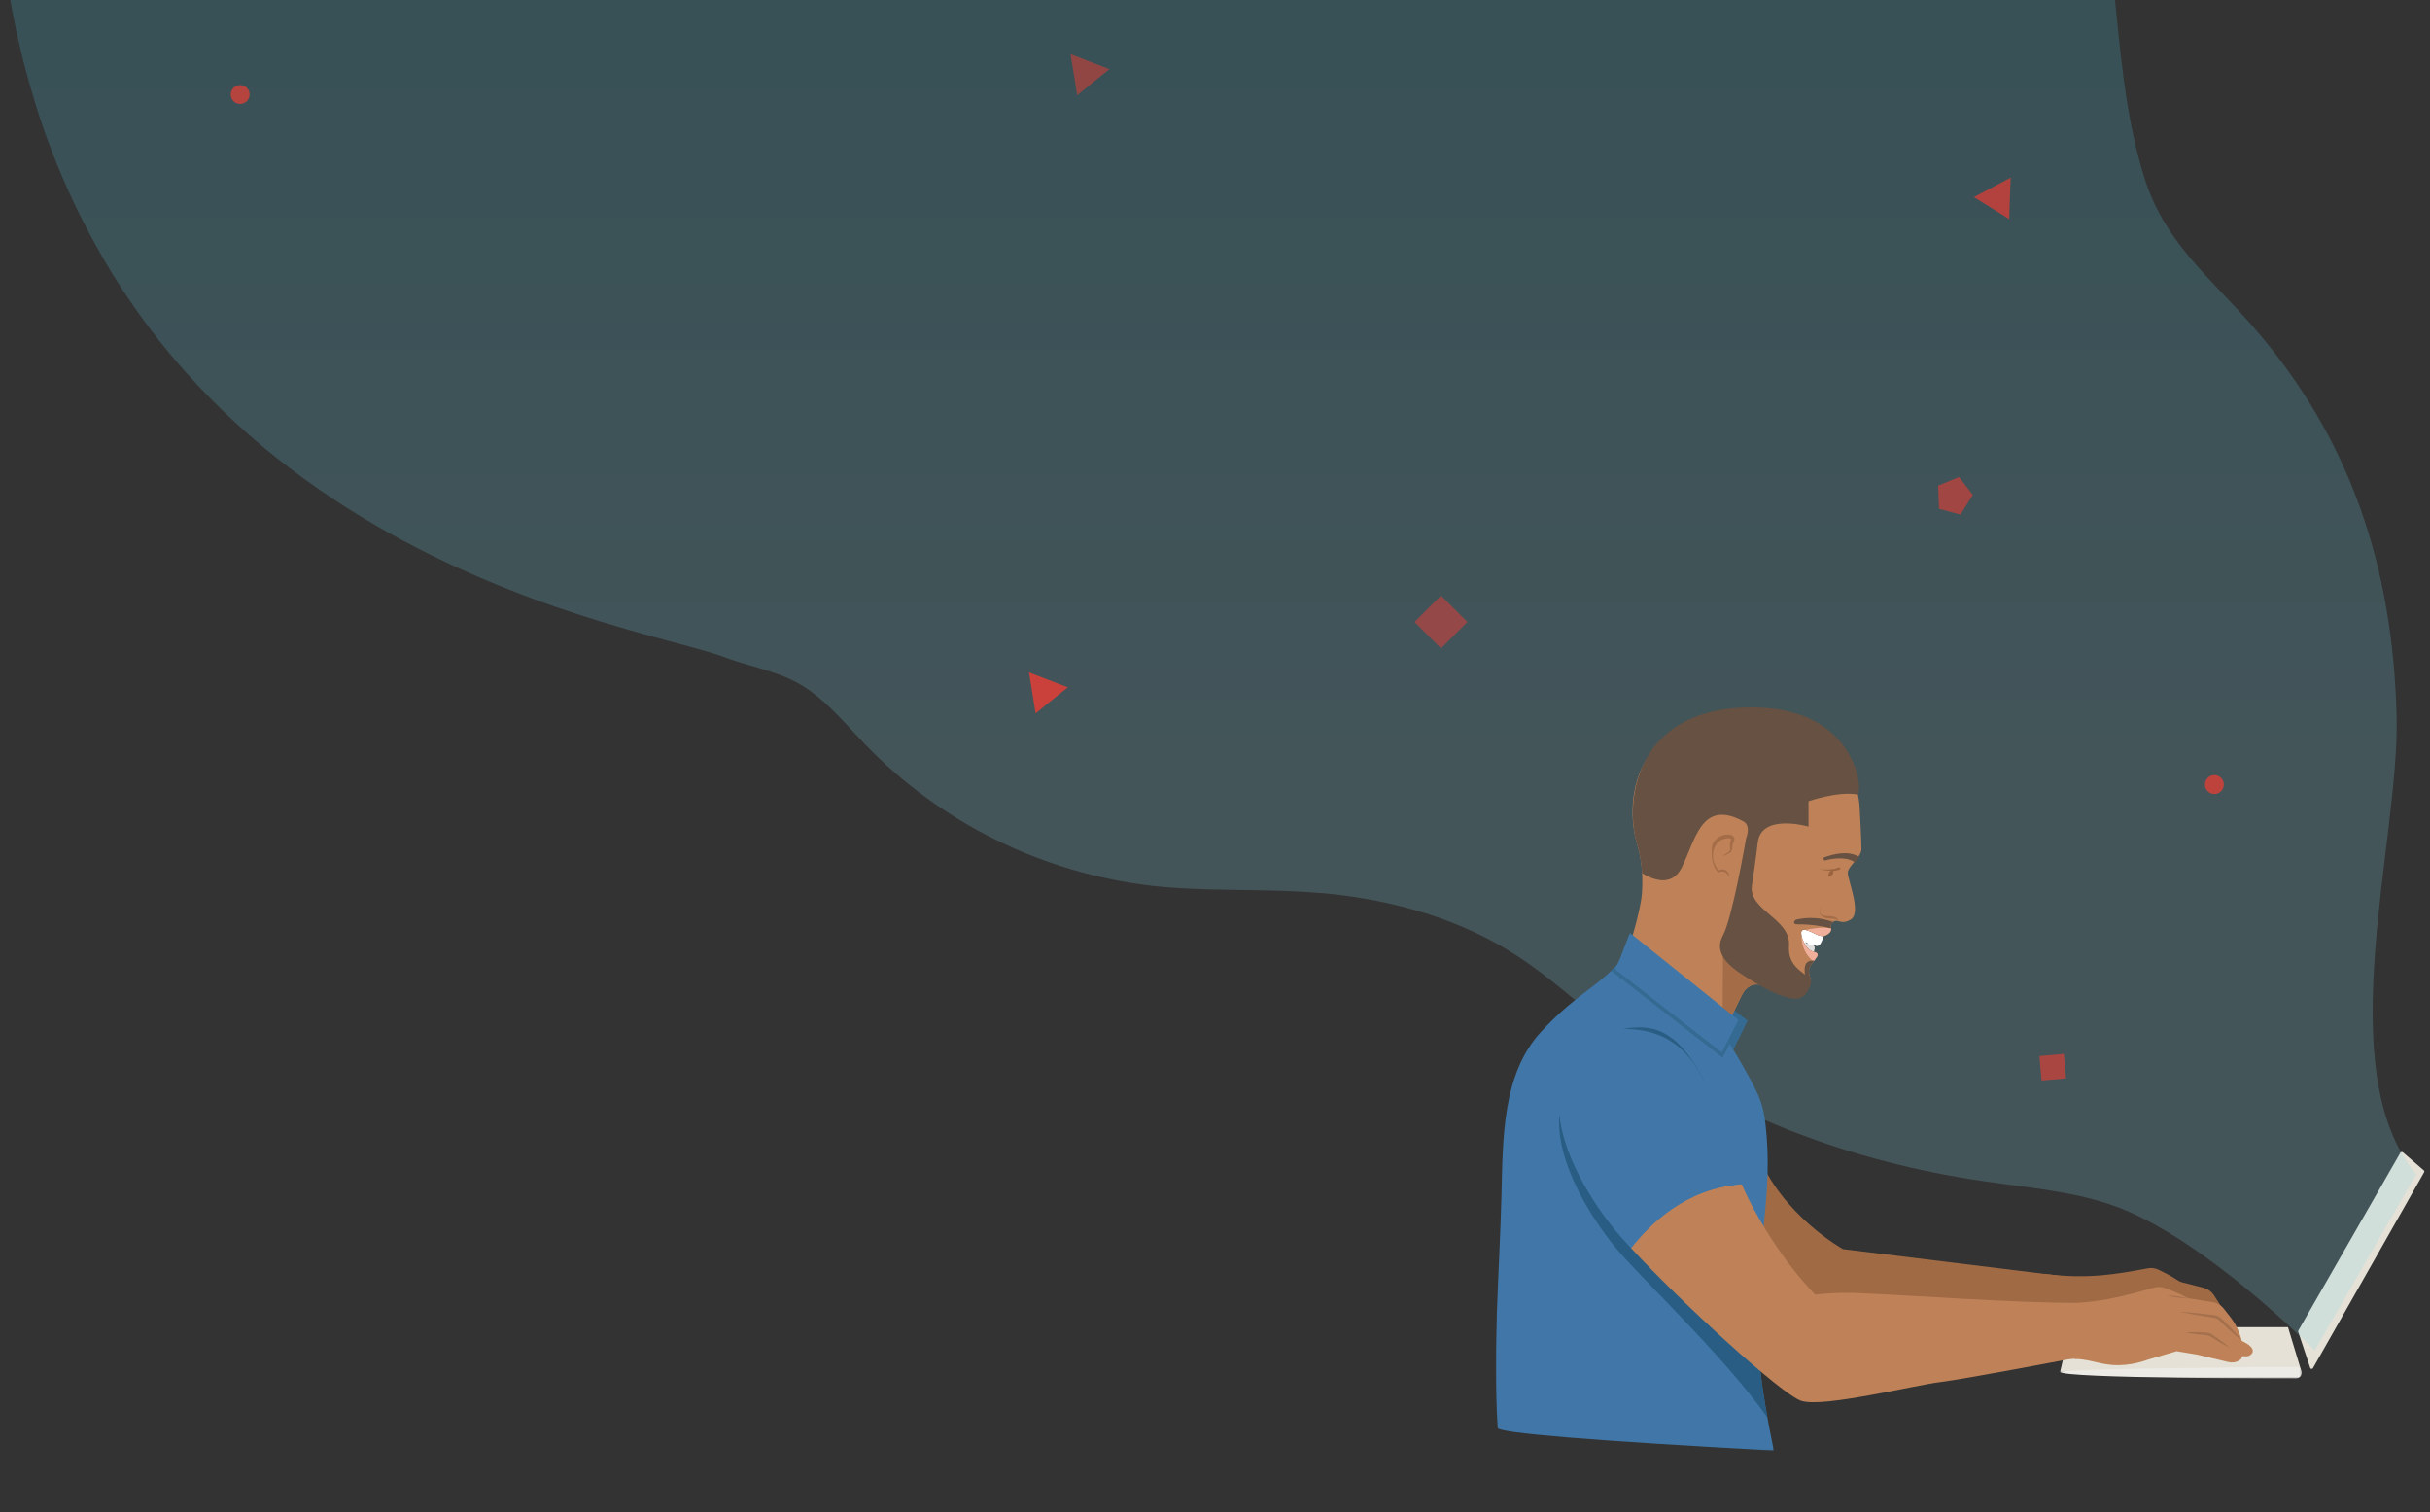 <?xml version="1.0" encoding="UTF-8"?>
<svg width="1285px" height="800px" viewBox="0 0 1285 800" version="1.1" xmlns="http://www.w3.org/2000/svg" xmlns:xlink="http://www.w3.org/1999/xlink">
    <rect x="0" y="0" width="1285" height="800" fill="#333333" stroke="none"/>
    <!-- Generator: Sketch 49.3 (51167) - http://www.bohemiancoding.com/sketch -->
    <title>banner-3</title>
    <desc>Created with Sketch.</desc>
    <defs>
        <linearGradient x1="50%" y1="11.426%" x2="50%" y2="66.279%" id="linearGradient-1">
            <stop stop-color="#44C2DF" offset="0%"></stop>
            <stop stop-color="#85DAEE" offset="100%"></stop>
        </linearGradient>
        <polygon id="path-2" points="0 0.057 147.015 0.057 147.015 273.939 0 273.939"></polygon>
        <polygon id="path-4" points="0.967 0.089 128.702 0.089 128.702 6.276 0.967 6.276"></polygon>
    </defs>
    <g id="banner-3" stroke="none" stroke-width="1" fill="none" fill-rule="evenodd">
        <g id="Page-1" transform="translate(-597, -3)">
            <g id="Tim-final" transform="translate(594, -100)">
                <g id="Layer_5">
                    <path d="M1272.343,712.716 L1218.417,806.74 C1218.317,806.941 1218.317,807.142 1218.317,807.443 L1224.643,826.509 C1224.844,827.211 1225.748,827.311 1226.149,826.609 L1284.895,723.052 C1285.096,722.751 1284.996,722.249 1284.695,722.048 L1273.648,712.516 C1273.247,712.215 1272.644,712.315 1272.343,712.716 Z" id="Shape" fill="#E5E1D6" fill-rule="nonzero"></path>
                    <path d="M1227.047,817.407 C1225.801,816.147 1224.523,814.852 1223.209,813.572 C1196.63,787.69 1155.858,753.81 1122.683,741.49 C1100.261,733.09 1075.914,731.34 1052.267,727.84 C982.024,717.688 913.184,692.312 856.958,649.088 C838.214,634.388 822.801,620.038 805.284,608.662 C775.329,589.06 739.771,579.087 704.039,575.587 C701.585,575.412 699.132,575.237 696.855,575.06 C668.655,572.962 640.277,574.712 612.251,571.56 C554.446,564.912 500.67,538.486 460.382,496.66 C449.347,485.11 438.837,471.985 424.824,464.285 C412.737,457.634 398.549,455.359 385.587,450.459 C371.225,445.034 333.913,437.509 288.022,420.884 C216.377,394.806 123.54,346.332 62.934,248.678 C44.542,218.754 30.002,186.379 20.192,152.778 C10.734,121.102 4.254,85.752 1.45,46.726 C0.364,31.744 -0.092,16.153 0.015,0 L1097.845,0 C1127.411,63.001 1116.586,131.043 1136.784,196.475 C1147.347,230.67 1170.994,249.083 1193.816,275.106 C1246.157,334.764 1268.333,403.086 1270.348,481.801 C1272.012,547.674 1234.761,669.131 1280.691,724.169 L1227.047,817.407 Z" id="Fill-1" fill="url(#linearGradient-1)" opacity="0.203"></path>
                </g>
            </g>
        </g>
        <polygon id="Polygon-2" fill="#E73D34" opacity="0.594" transform="translate(1033.5, 261.5) rotate(15) translate(-1033.5, -261.5) " points="1033.5 252 1043 259.257 1039.371 271 1027.629 271 1024 259.257"></polygon>
        <circle id="Oval" fill="#E73D34" opacity="0.752" cx="1171" cy="415" r="5"></circle>
        <polygon id="Page-1" fill="#E73D34" opacity="0.702" transform="translate(1058, 107.5) scale(1, -1) rotate(28) translate(-1058, -107.5) " points="1058.025 98 1052.513 107.525 1047 117 1058.025 117 1069 117 1063.487 107.525"></polygon>
        <polygon id="Page-1" fill="#E73D34" opacity="0.499" points="762 315 748 329.001 762 343 776 329.001"></polygon>
        <polygon id="Page-1" fill="#E73D34" opacity="0.513" transform="translate(573, 41.5) scale(1, -1) rotate(-21) translate(-573, -41.5) " points="573.025 32 567.513 41.525 562 51 573.025 51 584 51 578.487 41.525"></polygon>
        <polygon id="Page-1" fill="#E73D34" opacity="0.819" transform="translate(551, 368.5) scale(1, -1) rotate(-21) translate(-551, -368.5) " points="551.025 359 545.513 368.525 540 378 551.025 378 562 378 556.487 368.525"></polygon>
        <circle id="Oval" fill="#E73D34" opacity="0.709" cx="127" cy="50" r="5"></circle>
        <rect id="Rectangle-16" fill="#E73D34" opacity="0.622" transform="translate(1085.5, 564.5) rotate(-5) translate(-1085.5, -564.5) " x="1079" y="558" width="13" height="13"></rect>
        <g id="Page-1" transform="translate(791, 373)">
            <polygon id="Fill-1" fill="#E5E1D6" points="418.915 329.036 425.715 351.457 298.428 352.613 303.864 329.036"></polygon>
            <polygon id="Fill-2" fill="#356B93" points="70.123 135.561 75.028 122.044 133.122 166.905 124.676 184.102 70.22 140.722"></polygon>
            <g id="Group-69" transform="translate(0, 0.495)">
                <path d="M60.688,181.702 C60.561,204.155 74.077,229.79 83.535,243.945 C93.056,258.19 115.622,285.186 135.725,307.195 C151.869,324.841 166.409,339.277 171.373,341.336 C182.516,345.951 229.469,338.797 243.756,338.371 C258.033,337.935 306.092,338.017 306.092,338.017 C306.092,338.017 306.753,335.242 307.361,331.006 C308.529,322.655 310.589,312.17 305.623,302.249 C263.334,297.087 183.595,287.245 183.595,287.245 C183.595,287.245 151.164,269.351 138.372,236.606 C136.623,232.136 135.165,227.502 133.887,222.797 C130.363,209.884 128.144,196.435 124.746,184.321 C122.057,179.505 118.668,175.026 114.457,171.008 C101.611,158.759 106.292,147.652 97.65,141.051 C69.929,147.226 60.788,163.412 60.688,181.702" id="Fill-3" fill="#A06A45"></path>
                <path d="M75.891,116.833 C75.613,117.886 75.293,118.909 74.922,119.919 C74.685,119.579 74.458,119.238 74.221,118.898 L75.891,116.833 Z" id="Fill-5" fill="#BC1531"></path>
                <g id="Group-9" transform="translate(0, 119.86)">
                    <mask id="mask-3" fill="white">
                        <use xlink:href="#path-2"></use>
                    </mask>
                    <g id="Clip-8"></g>
                    <path d="M1.019,261.933 C-1.764,221.449 1.919,180.4 2.974,139.555 C3.754,109.12 3.202,74.842 24.036,52.295 C33.248,42.342 40.409,36.567 51.276,28.367 C54.646,25.846 57.933,23.12 61.003,20.179 C62.179,19.062 63.306,17.91 64.385,16.721 C66.832,14.068 69.039,11.27 70.898,8.293 C71.894,6.696 72.782,5.063 73.561,3.358 C73.693,3.094 73.813,2.818 73.933,2.542 C74.293,1.725 74.617,0.897 74.917,0.057 C75.696,1.185 76.488,2.314 77.279,3.43 C78.311,4.871 79.354,6.312 80.398,7.74 C81.106,8.689 81.813,9.625 82.533,10.562 C85.652,14.668 88.89,18.678 92.248,22.592 C96.434,27.478 100.8,32.221 105.334,36.807 C107.277,38.776 109.256,40.721 111.26,42.63 C111.595,42.954 111.943,43.302 112.291,43.663 C112.567,43.939 112.855,44.239 113.131,44.539 C115.326,46.94 117.653,49.978 119.967,53.316 C120.831,54.54 121.695,55.813 122.546,57.121 C122.93,57.71 123.302,58.286 123.674,58.874 C124.321,59.883 124.957,60.891 125.581,61.912 C129.935,68.971 133.881,76.199 136.472,81.206 C140.358,88.745 141.713,93.452 142.661,101.856 C143.68,110.873 143.908,119.445 143.68,127.777 C143.416,137.142 142.565,146.207 141.605,155.283 C140.406,166.725 139.015,178.179 138.391,190.221 C138.067,196.512 137.947,202.959 138.175,209.659 C138.391,216.094 138.859,222.505 139.554,228.904 C139.662,229.925 139.782,230.945 139.89,231.966 C140.85,240.166 142.133,248.33 143.62,256.482 C143.944,258.295 144.28,260.12 144.628,261.933 C145.384,265.943 146.187,269.941 147.015,273.939 C49.868,268.609 1.203,264.606 1.019,261.933 Z" id="Fill-7" fill="#4077A8" mask="url(#mask-3)"></path>
                </g>
                <g id="Group-12" transform="translate(297.461, 349.377)">
                    <mask id="mask-5" fill="white">
                        <use xlink:href="#path-4"></use>
                    </mask>
                    <g id="Clip-11"></g>
                    <path d="M128.702,3.182 C128.702,1.447 127.277,0.052 125.544,0.089 C125.544,0.089 8.215,0.927 0.967,2.741 C0.967,6.367 125.521,6.275 125.521,6.275 C127.263,6.325 128.702,4.927 128.702,3.182" id="Fill-10" fill="#EDEBE6" mask="url(#mask-5)"></path>
                </g>
                <path d="M291.24,329.831 C306.404,329.481 309.601,333.347 319.221,335.147 C328.843,336.945 337.999,334.246 337.999,334.246 L353.413,331.247 L363.833,334.012 L379.554,339.363 C381.455,340.011 383.56,339.911 385.327,338.958 C386.272,338.449 386.974,337.801 386.689,337.061 C386.689,337.061 387.57,337.145 389.335,337.312 C391.099,337.479 396.725,334.446 387.437,329.114 L386.672,324.081 C386.452,322.632 385.929,321.246 385.136,320.012 L379.793,311.703 C378.511,309.71 376.525,308.276 374.23,307.688 L363.112,304.839 C362.05,304.566 361.052,304.092 360.151,303.464 C358.834,302.547 356.079,300.87 350.49,298.159 C348.737,297.309 346.752,297.035 344.837,297.385 C329.474,300.2 313.609,303.38 290.458,300.356 L291.24,329.831 Z" id="Fill-13" fill="#A06A45"></path>
                <path d="M162.722,124.728 C162.795,124.892 162.867,125.045 162.948,125.2 C164.081,127.449 165.828,129.525 167.975,129.952 C168.058,129.969 168.14,129.987 168.211,130.006 C168.456,129.144 168.737,127.92 168.583,127.421 C168.447,126.995 168.184,126.587 167.722,126.487 C167.569,126.451 167.405,126.451 167.242,126.414 C166.952,126.342 166.725,126.125 166.481,125.943 C165.993,125.599 165.376,125.372 164.787,125.499 C164.715,125.517 164.642,125.545 164.57,125.535 C164.009,125.462 163.682,124.255 162.912,124.637 L162.722,124.728 Z" id="Fill-15" fill="#E0DDDC"></path>
                <path d="M162.948,125.2 C163.5,125.1 164.081,124.891 164.461,125.109 C164.56,125.173 164.634,125.263 164.706,125.345 C165.322,126.033 166.282,126.315 167.197,126.325 C167.659,126.325 168.14,126.261 168.565,126.433 C168.791,126.524 168.991,126.678 169.218,126.777 C169.887,127.068 170.576,126.795 171.129,126.387 C172.044,125.698 173.186,122.334 173.429,121.591 C172.378,121.735 171.147,121.563 169.788,120.882 C166.164,119.071 162.541,117.257 161.635,119.071 C161.164,120.023 161.679,122.723 162.948,125.2" id="Fill-17" fill="#FFFFFF"></path>
                <path d="M186.101,88.234 C186.101,91.867 193.351,109.099 187.916,112.723 C182.758,116.161 180.86,112.249 178.344,114.189 C178.21,114.283 178.077,114.406 177.942,114.541 C177.797,114.685 177.684,114.819 177.58,114.943 C176.839,115.924 177.148,116.636 177.272,117.452 L177.272,117.474 C177.281,117.504 177.281,117.545 177.281,117.576 C177.344,117.968 177.323,118.391 177.117,118.887 C177.106,118.938 177.065,119.012 177.044,119.073 C176.911,119.341 176.725,119.62 176.508,119.877 C175.889,120.622 174.971,121.262 173.796,121.52 C173.661,121.551 173.549,121.571 173.433,121.592 C172.981,121.654 172.496,121.654 171.981,121.581 C171.661,121.54 171.32,121.468 170.97,121.354 C170.587,121.241 170.185,121.086 169.784,120.879 C167.535,119.755 165.286,118.64 163.698,118.372 L163.677,118.372 C162.708,118.217 161.986,118.391 161.635,119.073 C161.408,119.538 161.418,120.467 161.635,121.571 C161.687,121.809 161.749,122.056 161.821,122.315 C162.038,123.078 162.336,123.905 162.729,124.73 C162.8,124.896 162.872,125.04 162.955,125.195 C163.523,126.321 164.245,127.405 165.09,128.262 C165.936,129.118 166.905,129.738 167.978,129.955 C168.06,129.965 168.133,130.007 168.216,130.007 C171.104,130.667 170.289,132.143 168.937,133.888 C168.741,134.136 168.535,134.383 168.339,134.641 C168.216,134.797 168.091,134.941 167.968,135.096 C167.649,135.489 167.339,135.891 167.07,136.293 C165.739,138.286 165.389,139.309 165.658,141.137 C165.739,141.797 165.926,142.571 166.173,143.552 C166.266,143.914 166.328,144.295 166.359,144.698 C166.42,145.492 166.359,146.35 166.142,147.186 C165.368,150.211 162.594,152.999 156.199,151.719 C152.548,150.975 149.031,149.798 145.854,148.838 C144.967,148.58 144.12,148.333 143.295,148.116 L143.286,148.116 C143.275,148.116 143.275,148.116 143.265,148.105 C143.028,148.042 142.79,147.981 142.564,147.93 C142.368,147.878 142.182,147.837 141.996,147.785 C140.934,147.548 139.933,147.362 138.995,147.29 C138.861,147.269 138.737,147.258 138.614,147.258 C137.015,147.166 135.622,147.383 134.457,148.086 C134.436,148.094 134.415,148.116 134.385,148.137 C133.528,148.652 132.868,149.179 132.332,149.705 L132.012,150.026 C131.817,150.232 131.64,150.448 131.465,150.655 C131.445,150.677 131.434,150.696 131.403,150.728 C129.743,152.742 123.028,168.094 119.965,173.194 L112.744,163.901 L70.456,127.767 C70.456,127.767 76.562,108.325 77.243,99.27 C77.501,95.966 77.583,92.281 77.356,88.389 C77.078,83.422 76.283,78.126 74.674,72.82 C68.33,51.964 71.043,4.812 131.743,4.812 C170.34,4.812 184.399,24.976 189.514,39.658 C190.422,42.27 191.051,44.706 191.474,46.823 C191.866,48.691 192.093,50.312 192.237,51.602 C192.445,53.544 192.445,54.69 192.445,54.69 C192.445,54.69 192.701,59.326 192.939,64.343 C193.156,68.742 193.351,73.428 193.351,75.546 C193.351,80.077 186.101,84.609 186.101,88.234" id="Fill-19" fill="#BF8258"></path>
                <path d="M182.384,86.086 C182.03,86.367 181.827,86.433 181.558,86.544 C181.305,86.641 181.056,86.72 180.806,86.776 C180.309,86.906 179.814,86.969 179.323,87.02 C178.34,87.114 177.371,87.103 176.41,87.059 C174.488,86.943 172.602,86.644 170.738,86.273 C172.632,86.425 174.533,86.5 176.409,86.393 C177.345,86.327 178.275,86.228 179.17,86.037 C179.615,85.936 180.058,85.824 180.464,85.665 C180.672,85.594 180.867,85.503 181.047,85.409 C181.214,85.332 181.434,85.166 181.444,85.146 L182.384,86.086 Z" id="Fill-21" fill="#9B643E"></path>
                <path d="M178.408,86.726 C178.56,87.262 178.536,87.675 178.47,88.059 C178.394,88.437 178.25,88.769 178.051,89.06 C177.852,89.353 177.592,89.604 177.267,89.81 C176.932,90.008 176.553,90.177 175.997,90.223 C175.842,89.686 175.866,89.272 175.932,88.887 C176.009,88.509 176.151,88.179 176.354,87.889 C176.556,87.598 176.815,87.347 177.14,87.142 C177.476,86.944 177.853,86.773 178.408,86.726" id="Fill-23" fill="#9B643E"></path>
                <path d="M190.062,82.809 C189.1,82.054 187.917,81.484 186.61,81.108 C185.297,80.735 183.869,80.599 182.428,80.553 C180.982,80.511 179.508,80.637 178.04,80.834 C176.58,81.041 175.085,81.334 173.688,81.733 L173.135,80.235 C174.62,79.622 176.093,79.157 177.626,78.755 C179.153,78.368 180.713,78.05 182.32,77.911 C183.928,77.777 185.575,77.735 187.256,78.006 C188.931,78.282 190.636,78.83 192.206,79.803 L190.062,82.809 Z" id="Fill-25" fill="#665142"></path>
                <path d="M177.117,118.887 C177.106,118.939 177.065,119.012 177.044,119.072 C176.91,119.341 176.725,119.62 176.509,119.878 C175.611,120.612 174.61,121.272 173.795,121.519 C173.661,121.551 173.548,121.571 173.434,121.592 C173.221,121.621 172.999,121.633 172.772,121.634 C172.723,121.634 172.674,121.631 172.625,121.629 C172.443,121.625 172.257,121.613 172.066,121.589 C172.037,121.585 172.01,121.586 171.981,121.581 C171.909,121.572 171.832,121.556 171.759,121.543 C171.7,121.532 171.644,121.525 171.584,121.513 C171.383,121.471 171.18,121.422 170.97,121.354 C170.588,121.242 170.185,121.087 169.783,120.879 C167.534,119.755 165.287,118.64 163.697,118.371 C167.256,117.72 172.939,116.658 176.693,117.442 C176.684,117.462 176.942,117.462 177.271,117.452 L177.271,117.473 C177.281,117.504 177.281,117.545 177.281,117.576 C177.343,117.968 177.323,118.391 177.117,118.887" id="Fill-27" fill="#F0AF9A"></path>
                <path d="M168.937,133.889 C168.742,134.136 168.536,134.384 168.339,134.642 C168.215,134.798 168.092,134.942 167.968,135.097 C165.235,133.032 161.635,128.282 161.635,121.788 L161.635,121.571 C161.687,121.808 161.748,122.057 161.82,122.314 C162.027,123.079 162.337,123.906 162.718,124.731 C162.79,124.896 162.862,125.04 162.945,125.195 C163.512,126.32 164.244,127.414 165.09,128.262 C165.936,129.118 166.906,129.738 167.978,129.956 C168.061,129.964 168.134,130.007 168.215,130.007 C171.104,130.666 170.288,132.143 168.937,133.889" id="Fill-29" fill="#F0AF9A"></path>
                <path d="M110.815,199.586 C107.978,195.863 105.335,192.039 102.375,188.491 C99.461,184.919 96.385,181.49 92.885,178.651 C89.382,175.817 85.424,173.692 81.074,172.581 C76.726,171.438 72.095,171.166 67.419,170.757 C72.018,169.874 76.788,169.58 81.557,170.413 C86.345,171.206 90.8,173.661 94.456,176.736 C98.145,179.829 101.136,183.555 103.814,187.412 C106.499,191.278 108.748,195.396 110.815,199.586" id="Fill-31" fill="#295D84"></path>
                <path d="M292.993,315.845 L296.616,345.771 C312.017,343.957 315.64,347.584 325.605,348.49 C335.571,349.396 344.63,345.771 344.63,345.771 L360.03,341.236 L370.902,343.049 L387.417,346.986 C389.409,347.466 391.547,347.157 393.25,346.014 C394.166,345.407 394.818,344.683 394.455,343.957 L397.173,343.957 C398.94,343.957 404.131,340.52 395.217,336.157 C394.971,336.04 394.718,335.914 394.455,335.795 L394.328,335.297 C393.222,330.852 391.191,326.692 388.363,323.089 L385.006,318.811 C383.512,316.906 381.352,315.635 378.961,315.257 L375.178,314.658 L367.368,313.424 C366.263,313.252 365.204,312.862 364.225,312.31 C362.794,311.502 359.831,310.061 353.88,307.839 C352.013,307.14 349.966,307.059 348.054,307.594 C332.69,311.938 316.846,316.698 292.993,315.845" id="Fill-33" fill="#BF8258"></path>
                <path d="M143.616,376.337 C120.531,343.486 75.943,301.96 62.885,285.926 C50.435,270.615 31.251,240.788 33.664,215.699 C35.696,238.568 51.91,263.356 62.885,276.851 C75.345,292.152 113.921,326.625 139.552,348.76 C140.541,357.991 141.954,367.18 143.616,376.337" id="Fill-35" fill="#295D84"></path>
                <path d="M361.848,320.337 C364.97,320.55 368.084,320.82 371.193,321.136 L375.851,321.64 L378.176,321.916 C378.961,322.029 379.691,322.058 380.575,322.257 C381.42,322.459 382.222,322.831 382.937,323.324 C383.288,323.568 383.637,323.868 383.925,324.152 L384.768,324.964 C385.901,326.039 387.005,327.143 388.111,328.248 C390.292,330.485 392.41,332.788 394.329,335.297 C391.766,333.453 389.403,331.402 387.102,329.287 C385.968,328.214 384.832,327.142 383.722,326.041 L382.886,325.221 C382.618,324.956 382.374,324.743 382.086,324.538 C381.522,324.138 380.885,323.844 380.217,323.657 C379.582,323.485 378.747,323.406 377.99,323.276 L375.677,322.92 L371.053,322.157 C367.974,321.627 364.901,321.055 361.836,320.421 L361.848,320.337 Z" id="Fill-37" fill="#A5704C"></path>
                <path d="M388.114,339.423 C386.171,338.474 384.306,337.41 382.466,336.308 C381.539,335.767 380.638,335.187 379.727,334.623 C379.268,334.343 378.827,334.04 378.376,333.75 C377.959,333.472 377.544,333.261 377.09,333.097 C376.643,332.932 376.177,332.81 375.701,332.754 L374.126,332.618 C373.061,332.5 371.994,332.415 370.93,332.272 C368.801,332.017 366.675,331.71 364.56,331.261 C366.719,331.118 368.866,331.117 371.009,331.167 C372.083,331.178 373.151,331.244 374.222,331.279 L375.851,331.382 C376.441,331.442 377.025,331.569 377.581,331.78 C378.131,331.988 378.671,332.281 379.139,332.606 C379.579,332.912 380.028,333.204 380.462,333.519 C381.333,334.145 382.214,334.752 383.069,335.401 C384.794,336.677 386.491,337.993 388.114,339.423" id="Fill-39" fill="#A5704C"></path>
                <path d="M367.658,314.089 C367.671,313.759 367.657,313.628 367.631,313.574 C367.601,313.55 367.565,313.561 367.533,313.551 L367.334,313.525 L366.937,313.474 C366.672,313.437 366.407,313.41 366.141,313.383 C365.611,313.322 365.076,313.291 364.542,313.249 C363.477,313.16 362.406,313.107 361.346,312.985 C359.225,312.724 357.117,312.378 355.048,311.765 C357.206,311.756 359.327,312.014 361.434,312.36 C362.486,312.539 363.53,312.789 364.578,313.003 C365.102,313.112 365.624,313.229 366.15,313.32 C366.412,313.37 366.676,313.417 366.94,313.456 L367.336,313.518 L367.533,313.549 C367.567,313.55 367.597,313.569 367.633,313.555 C367.674,313.51 367.724,313.389 367.804,313.067 L367.658,314.089 Z" id="Fill-41" fill="#A5704C"></path>
                <path d="M143.265,148.105 C143.027,148.043 142.79,147.98 142.564,147.93 C142.368,147.878 142.182,147.836 141.996,147.785 C140.934,147.548 139.934,147.362 138.995,147.289 C138.861,147.269 138.737,147.269 138.613,147.259 C137.015,147.166 135.622,147.382 134.456,148.085 C134.436,148.094 134.415,148.116 134.384,148.136 C133.528,148.653 132.868,149.18 132.332,149.705 C132.218,149.809 132.105,149.912 132.013,150.026 C131.805,150.231 131.621,150.449 131.455,150.655 C131.435,150.677 131.424,150.696 131.404,150.728 C129.744,152.741 123.028,168.093 119.965,173.193 C119.614,165.842 120.377,134.601 119.965,132.928 C119.202,129.871 127.216,141.663 143.265,148.105" id="Fill-43" fill="#A56D47"></path>
                <path d="M120.316,79.163 C120.422,78.866 120.639,78.768 120.833,78.63 C121.026,78.492 121.23,78.369 121.432,78.245 C121.838,78.003 122.251,77.76 122.638,77.496 C123.02,77.237 123.379,76.961 123.61,76.64 C123.842,76.324 123.934,75.975 123.937,75.566 C123.943,75.159 123.871,74.714 123.816,74.225 C123.754,73.734 123.749,73.168 123.824,72.637 C123.895,72.109 124.055,71.552 124.251,71.081 C124.344,70.863 124.406,70.69 124.421,70.581 C124.433,70.465 124.416,70.453 124.388,70.392 C124.249,70.106 123.715,69.88 122.864,69.924 C122.029,69.96 121.193,70.104 120.396,70.368 C118.808,70.895 117.345,71.879 116.46,73.271 C115.622,74.633 114.95,76.517 114.827,78.358 C114.748,80.213 115.061,82.104 115.833,83.78 C116.21,84.619 116.691,85.405 117.264,86.107 C117.399,86.289 117.562,86.448 117.71,86.618 C117.858,86.818 118.044,86.914 117.929,86.85 C117.812,86.879 118.102,86.754 118.361,86.642 C118.618,86.542 118.885,86.471 119.156,86.428 C120.231,86.252 121.4,86.531 122.247,87.263 C123.077,87.984 123.515,89.143 123.244,90.148 L123.032,90.154 C122.402,88.405 120.978,87.294 119.317,87.517 C119.118,87.542 118.922,87.585 118.736,87.651 C118.636,87.688 118.567,87.713 118.443,87.77 C118.319,87.823 118.119,87.915 117.832,87.889 C117.541,87.855 117.342,87.694 117.224,87.58 C117.099,87.455 117.04,87.366 116.961,87.267 C116.813,87.067 116.648,86.881 116.514,86.671 C115.945,85.858 115.491,84.977 115.151,84.059 C114.492,82.215 114.207,80.282 114.187,78.347 C114.173,77.382 114.144,76.401 114.211,75.414 C114.272,74.435 114.429,73.379 114.941,72.41 C115.945,70.487 117.746,69.093 119.737,68.414 C120.738,68.081 121.791,67.891 122.853,67.911 C123.381,67.92 123.986,67.962 124.615,68.219 C125.254,68.487 125.843,68.997 126.113,69.774 C126.25,70.159 126.245,70.643 126.143,70.987 C126.047,71.34 125.906,71.599 125.796,71.81 C125.573,72.19 125.419,72.535 125.301,72.938 C125.185,73.336 125.131,73.726 125.107,74.184 C125.08,74.639 125.084,75.145 124.986,75.685 C124.894,76.215 124.648,76.801 124.241,77.192 C123.844,77.59 123.387,77.829 122.952,78.043 C122.515,78.247 122.101,78.465 121.68,78.687 C121.469,78.795 121.259,78.906 121.039,78.999 C120.82,79.093 120.623,79.228 120.316,79.163" id="Fill-45" fill="#A56D47"></path>
                <path d="M306.346,344.837 C307.212,344.671 307.687,344.579 307.687,344.579 C307.687,344.579 306.665,346.272 306.346,344.837" id="Fill-47" fill="#BF8258"></path>
                <path d="M306.346,344.837 C297.568,346.511 248.203,355.905 235.011,357.557 C220.52,359.374 173.413,371.165 161.635,367.53 C151.207,364.321 97.51,314.958 71.487,286.67 C81.265,274.311 100.006,255.108 130.041,252.887 C131.135,255.489 132.29,258.039 133.549,260.528 C149.701,292.627 168.885,311.314 168.885,311.314 C168.885,311.314 178.994,309.941 192.165,310.508 C221.902,311.799 273.772,315.671 306.655,315.671 C312.658,325.294 306.655,334.307 306.263,342.927 C306.222,343.847 306.252,344.455 306.346,344.837" id="Fill-49" fill="#BF8258"></path>
                <path d="M191.474,46.823 C181.046,44.789 165.348,50.333 165.348,50.333 L165.348,63.755 C165.348,63.755 140.594,56.527 138.531,72.014 C138.531,72.014 137.5,81.306 135.436,94.728 C133.373,108.15 156.066,112.28 155.034,126.734 C154.218,138.225 163.171,140.579 166.359,144.697 C167.228,145.821 165.539,149.658 164.992,150.655 C163.89,152.661 162.044,154.361 159.722,154.709 C158.226,154.935 156.698,154.703 155.225,154.363 C146.886,152.445 138.788,147.408 131.599,142.872 C126.233,139.485 118.991,134.473 118.533,127.46 C118.397,125.393 118.967,123.37 119.965,121.571 C125.123,112.28 132.342,69.95 132.342,69.95 C132.342,69.95 135.436,62.722 130.279,60.657 C108.618,49.299 105.525,70.981 98.304,85.435 C92.92,96.216 82.369,91.486 77.356,88.389 C77.078,83.422 76.283,78.126 74.674,72.819 C68.332,51.964 72.519,2.841 131.31,0.776 C169.886,-0.576 184.986,18.1 190.102,32.781 C191.01,35.393 193.197,43.105 191.474,46.823" id="Fill-51" fill="#665142"></path>
                <path d="M178.344,114.189 C178.21,114.283 178.076,114.406 177.942,114.541 C177.797,114.685 177.685,114.818 177.58,114.943 C176.828,115.934 177.158,116.647 177.271,117.473 C177.282,117.504 177.282,117.545 177.282,117.576 C171.453,116.079 165.441,115.346 159.417,115.417 C158.87,115.417 158.231,115.398 157.89,114.965 C157.529,114.499 157.726,113.765 158.17,113.374 C158.603,112.981 159.211,112.837 159.789,112.723 C165.956,111.495 172.444,112.021 178.344,114.189" id="Fill-53" fill="#665142"></path>
                <path d="M167.07,136.294 C165.74,138.287 165.39,139.31 165.657,141.136 C165.74,141.797 165.926,142.572 166.173,143.552 C166.267,143.914 166.328,144.296 166.359,144.698 C166.42,145.493 166.359,146.35 166.142,147.186 C166.081,147.196 166.029,147.196 165.967,147.207 C165.359,147.279 164.709,147.34 164.152,147.082 L163.522,146.732 C164.162,145.596 163.811,144.203 163.574,142.922 C163.368,141.808 163.274,140.671 163.285,139.526 C163.296,138.091 163.543,136.521 164.616,135.561 C165.596,134.684 166.998,134.56 168.339,134.642 C167.895,135.178 167.442,135.737 167.07,136.294" id="Fill-55" fill="#665142"></path>
                <path d="M130.042,252.887 C100.007,255.109 81.265,274.311 71.487,286.67 C68.094,282.994 65.175,279.669 62.885,276.85 C51.91,263.357 35.696,238.568 33.664,215.699 C32.014,197.064 39.771,179.708 67.423,170.757 C113.106,170.757 114.57,216.163 130.042,252.887" id="Fill-59" fill="#4077A8"></path>
                <path d="M123.678,178.738 L119.924,186.037 L60.998,140.043 C62.173,138.927 63.308,137.771 64.391,136.584 L63.236,139.123 L119.449,183.001 L122.543,176.992 C122.926,177.571 123.296,178.15 123.678,178.738" id="Fill-61" fill="#356B93"></path>
                <polygon id="Fill-63" fill="#4077A8" points="127.804 166.761 119.449 183.001 63.236 139.122 65.814 133.445 70.641 120.879"></polygon>
                <polygon id="Fill-65" fill="#4077A8" points="128.216 165.967 127.804 166.761 119.448 183.001 63.235 139.123 65.814 133.444 70.642 120.879 70.972 120.023"></polygon>
                <path d="M171.974,106.316 C171.438,107.343 171.074,108.652 171.62,109.682 C172.206,110.701 173.463,110.904 174.554,110.96 C175.678,110.998 176.895,111.044 178.11,111.254 C178.72,111.361 179.381,111.536 179.96,111.908 C180.54,112.282 180.946,112.82 181.208,113.383 C181.228,113.422 181.21,113.47 181.17,113.49 C181.145,113.5 181.115,113.497 181.092,113.482 C180.579,113.138 180.083,112.844 179.581,112.694 C179.076,112.544 178.541,112.5 177.964,112.468 C176.798,112.395 175.613,112.383 174.367,112.052 C173.167,111.714 171.858,111.026 171.355,109.806 C170.873,108.566 171.413,107.341 171.87,106.264 C171.882,106.236 171.916,106.221 171.946,106.233 C171.975,106.245 171.99,106.28 171.976,106.31 L171.974,106.316 Z" id="Fill-67" fill="#A56D47"></path>
            </g>
        </g>
    </g>
</svg>